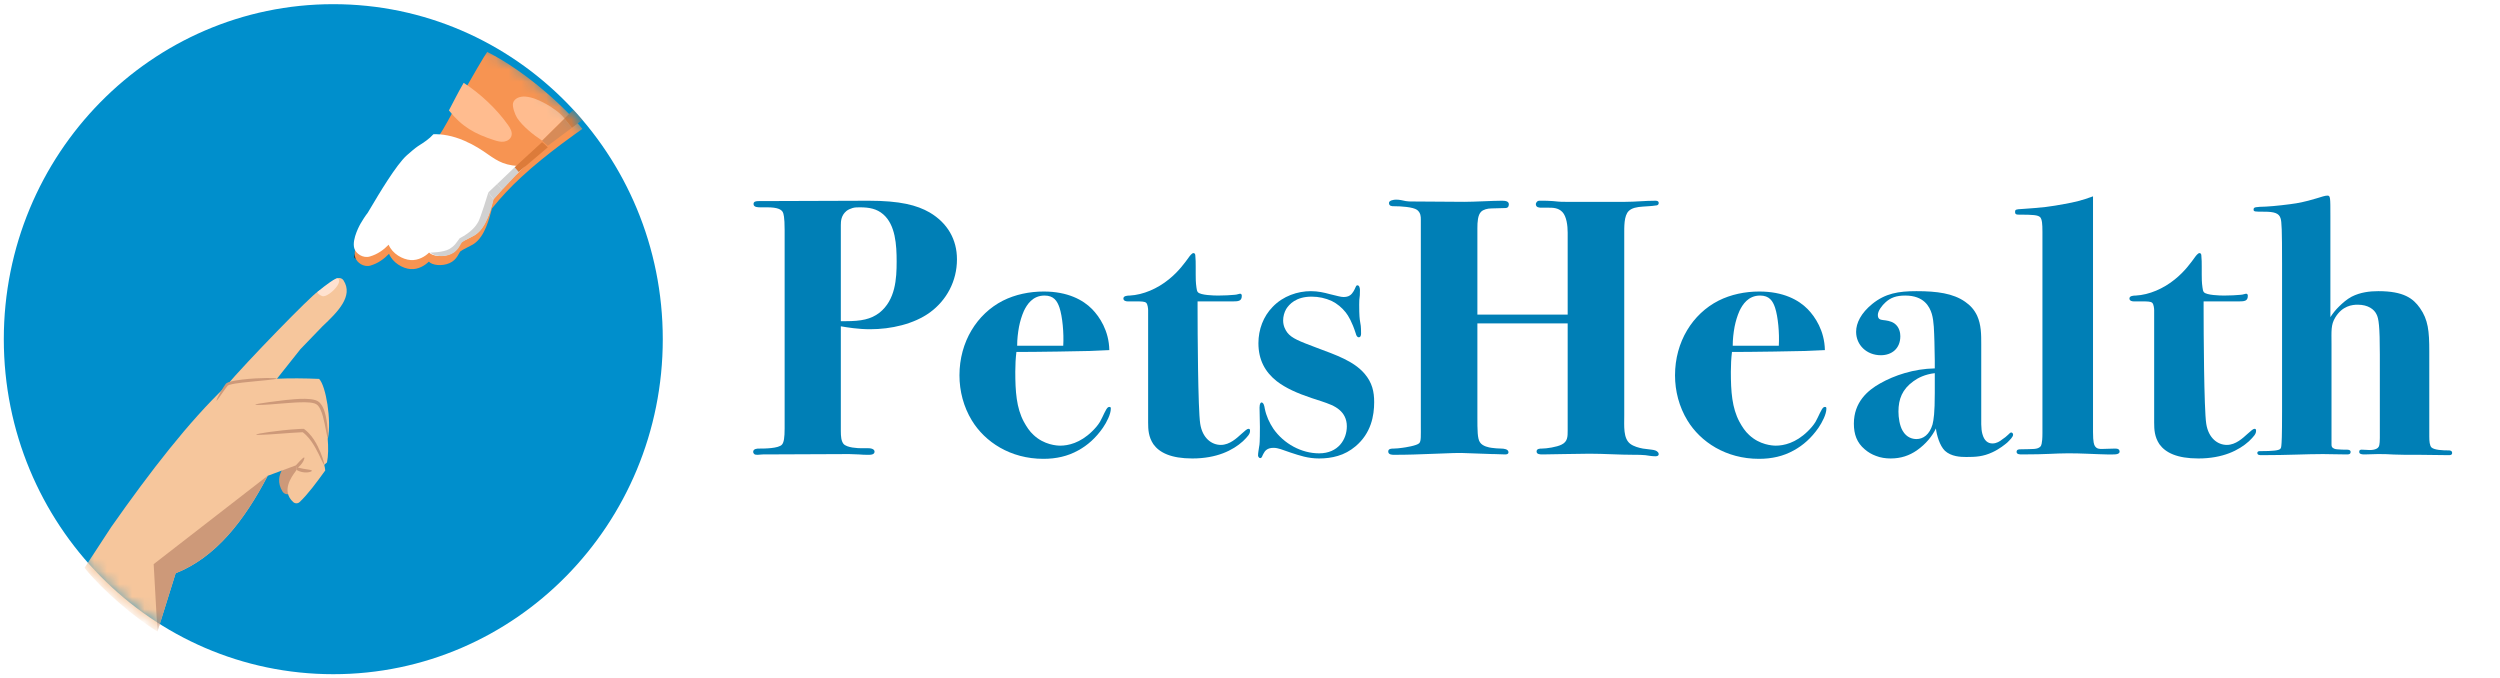 <svg width="199" height="54" viewBox="0 0 199 54" fill="none" xmlns="http://www.w3.org/2000/svg">
<ellipse cx="26.53" cy="26.999" rx="26.227" ry="26.667" fill="#008FCC"/>
<mask id="mask0_11638_139154" style="mask-type:alpha" maskUnits="userSpaceOnUse" x="-1" y="0" width="54" height="54">
<ellipse cx="26.153" cy="26.999" rx="26.227" ry="26.667" fill="#0086BF"/>
</mask>
<g mask="url(#mask0_11638_139154)">
<g filter="url(#filter0_d_11638_139154)">
<path d="M24.724 36.489C24.359 36.16 23.96 35.818 23.512 35.596C22.992 35.981 21.65 37.019 22.481 38.395C22.607 38.605 22.872 38.684 23.091 38.576C23.829 38.211 24.444 37.598 25.162 36.899C25.018 36.761 24.872 36.624 24.724 36.489Z" fill="#CD9979"/>
<path fill-rule="evenodd" clip-rule="evenodd" d="M23.916 27.072L25.668 25.255C26.881 24.114 28.152 22.848 27.345 21.6C27.219 21.403 26.953 21.355 26.752 21.476C26.538 21.605 26.328 21.764 26.109 21.931C25.853 22.124 25.586 22.327 25.288 22.502C24.779 22.798 19.638 28.068 17.964 30.047C15.05 32.825 11.983 36.771 8.845 41.243L6.728 44.483C8.231 46.348 10.828 48.511 12.531 49.551L13.981 44.911C17.164 43.65 19.43 40.748 21.308 37.154L23.558 36.321L23.601 36.694C23.59 36.717 23.557 36.761 23.511 36.824C23.213 37.225 22.368 38.367 23.342 39.246C23.488 39.378 23.711 39.377 23.853 39.241C24.518 38.613 25.193 37.69 25.889 36.73C25.877 36.588 25.85 36.437 25.81 36.28C25.879 36.221 25.951 36.158 26.029 36.09C26.135 35.576 26.143 34.879 26.083 34.174L26.101 34.158C26.392 32.759 25.949 29.988 25.401 29.44C24.225 29.39 23.1 29.38 22.046 29.427L23.916 27.072Z" fill="#F6C69C"/>
<path d="M26.735 21.463C26.974 21.352 27.127 21.621 26.842 22.039C26.531 22.494 25.91 22.953 25.643 22.847C25.286 22.706 25.257 22.526 25.257 22.526C25.257 22.526 26.238 21.692 26.735 21.463Z" fill="#FFE2D0"/>
<path d="M25.81 36.285C25.792 36.291 25.742 36.205 25.664 36.045C25.586 35.885 25.477 35.65 25.337 35.366C25.195 35.084 25.02 34.751 24.784 34.416C24.667 34.249 24.531 34.082 24.376 33.928C24.34 33.888 24.296 33.852 24.256 33.815C24.216 33.778 24.173 33.743 24.129 33.709L24.103 33.689C24.101 33.688 24.101 33.688 24.101 33.688L24.095 33.688L24.051 33.689C23.994 33.69 23.934 33.69 23.875 33.696C23.399 33.717 22.942 33.755 22.527 33.785C22.113 33.815 21.737 33.843 21.422 33.862C20.791 33.901 20.401 33.91 20.396 33.874C20.393 33.836 20.776 33.759 21.402 33.67C21.714 33.626 22.089 33.58 22.505 33.534C22.919 33.491 23.376 33.446 23.863 33.423C23.924 33.42 23.984 33.418 24.047 33.417C24.089 33.415 24.132 33.416 24.174 33.415C24.191 33.411 24.2 33.422 24.212 33.432L24.245 33.459L24.289 33.494C24.339 33.532 24.386 33.572 24.429 33.613C24.473 33.654 24.52 33.694 24.56 33.738C24.727 33.91 24.867 34.091 24.986 34.273C25.224 34.635 25.386 34.989 25.51 35.287C25.63 35.587 25.713 35.836 25.761 36.008C25.809 36.179 25.828 36.279 25.81 36.285Z" fill="#CD9979"/>
<path d="M26.101 34.159C26.082 34.162 26.051 34.053 26.009 33.852C25.966 33.654 25.915 33.363 25.842 33.008C25.806 32.83 25.761 32.637 25.706 32.436C25.649 32.234 25.581 32.021 25.48 31.82C25.427 31.721 25.368 31.626 25.294 31.549C25.218 31.47 25.137 31.424 25.027 31.389C24.917 31.353 24.794 31.336 24.667 31.322C24.54 31.309 24.408 31.304 24.274 31.301C23.738 31.296 23.218 31.337 22.747 31.374C22.275 31.41 21.849 31.449 21.491 31.473C20.773 31.525 20.328 31.525 20.324 31.487C20.321 31.448 20.761 31.381 21.471 31.281C21.826 31.232 22.251 31.175 22.724 31.123C23.198 31.074 23.72 31.02 24.279 31.026C24.418 31.029 24.557 31.037 24.697 31.05C24.835 31.065 24.971 31.088 25.11 31.132C25.178 31.157 25.245 31.183 25.312 31.225C25.376 31.267 25.435 31.316 25.482 31.369C25.58 31.476 25.647 31.592 25.704 31.707C25.814 31.94 25.877 32.167 25.927 32.381C25.974 32.595 26.008 32.795 26.032 32.975C26.082 33.339 26.105 33.635 26.115 33.839C26.122 34.044 26.119 34.159 26.101 34.159Z" fill="#CD9979"/>
<path d="M17.236 31.169C17.209 31.153 17.337 30.865 17.591 30.424C17.654 30.315 17.729 30.195 17.81 30.069C17.852 30.007 17.895 29.942 17.944 29.875L17.961 29.85C17.967 29.842 17.972 29.836 17.986 29.821C18.012 29.794 18.035 29.78 18.056 29.764C18.101 29.737 18.143 29.72 18.185 29.705C18.354 29.643 18.527 29.609 18.708 29.576C18.888 29.544 19.074 29.518 19.264 29.494C20.028 29.404 20.719 29.376 21.218 29.369C21.72 29.362 22.029 29.38 22.031 29.415C22.033 29.45 21.725 29.491 21.227 29.541C20.731 29.594 20.043 29.649 19.291 29.735C19.103 29.759 18.918 29.782 18.744 29.811C18.571 29.839 18.401 29.87 18.256 29.917C18.221 29.929 18.187 29.942 18.161 29.956C18.149 29.962 18.138 29.97 18.137 29.973C18.138 29.97 18.129 29.98 18.123 29.988L18.105 30.01C18.057 30.067 18.013 30.128 17.967 30.186C17.88 30.305 17.801 30.418 17.728 30.52C17.446 30.932 17.265 31.189 17.236 31.169Z" fill="#CD9979"/>
<path d="M23.557 36.316L23.6 36.685C23.715 36.754 23.88 36.822 24.068 36.86C24.277 36.901 24.474 36.892 24.612 36.862C24.75 36.833 24.828 36.785 24.824 36.749C24.812 36.671 24.492 36.663 24.12 36.589C23.97 36.561 23.831 36.526 23.718 36.498C23.756 36.465 23.795 36.431 23.835 36.394C23.995 36.239 24.109 36.071 24.17 35.938C24.232 35.805 24.245 35.71 24.213 35.692C24.139 35.655 23.557 36.316 23.557 36.316Z" fill="#CD9979"/>
<path d="M12.532 49.553L13.981 44.913C17.168 43.649 19.435 40.742 21.314 37.143L12.232 44.185L12.532 49.553Z" fill="#CD9979"/>
</g>
<path d="M28.335 19.959C28.305 20.037 28.273 20.115 28.25 20.194C28.229 20.268 28.208 20.34 28.186 20.413C28.168 20.476 28.201 20.552 28.26 20.575C28.284 20.584 28.309 20.587 28.336 20.586C28.379 20.583 28.413 20.558 28.444 20.53C28.496 20.485 28.549 20.439 28.598 20.391C28.621 20.368 28.646 20.344 28.669 20.321C28.711 20.279 28.752 20.239 28.764 20.179C28.773 20.13 28.766 20.087 28.736 20.051C28.709 20.018 28.662 19.994 28.615 20.003C28.559 20.014 28.518 20.034 28.475 20.074C28.463 20.086 28.453 20.097 28.441 20.109C28.417 20.133 28.392 20.159 28.368 20.184C28.319 20.234 28.272 20.285 28.227 20.338C28.312 20.377 28.398 20.417 28.484 20.456C28.494 20.381 28.504 20.306 28.516 20.232C28.528 20.152 28.534 20.071 28.537 19.99C28.538 19.945 28.501 19.901 28.456 19.896C28.437 19.895 28.419 19.895 28.401 19.901C28.378 19.909 28.345 19.936 28.335 19.959Z" fill="#3A3A3A"/>
<g filter="url(#filter1_d_11638_139154)">
<path d="M34.842 10.23C34.581 10.583 34.289 10.915 33.938 11.175C33.244 11.689 33.376 11.476 32.393 12.36C31.409 13.244 29.629 16.452 29.327 16.942C29.178 17.124 28.857 17.631 28.773 17.79C28.773 17.79 28.07 19.01 28.275 19.757C28.393 20.191 28.96 20.576 29.489 20.419C30.094 20.241 30.572 19.893 30.967 19.479C31.26 20.205 32.067 20.655 32.684 20.7C33.301 20.744 33.828 20.407 34.134 20.105C34.399 20.397 35.18 20.493 35.785 20.224C36.391 19.955 36.531 19.391 36.656 19.281C36.781 19.17 37.539 18.815 37.721 18.692C38.615 18.087 38.943 16.668 39.162 15.868C39.884 14.974 40.67 14.136 41.514 13.361C43.483 11.52 46.357 9.541 46.357 9.541C45.165 8.029 41.991 5.024 38.783 3.414C38.604 3.639 37.568 5.397 36.487 7.357C35.859 8.496 35.468 9.335 34.842 10.23Z" fill="#F79452"/>
</g>
<path fill-rule="evenodd" clip-rule="evenodd" d="M34.499 10.685C35.181 10.664 36.014 10.791 36.961 11.202C37.809 11.57 38.353 11.947 38.825 12.275C39.637 12.838 40.238 13.254 41.806 13.227C41.758 13.271 41.709 13.316 41.66 13.36C40.802 14.135 40.002 14.974 39.268 15.868C39.253 15.922 39.238 15.978 39.222 16.037C38.999 16.855 38.651 18.127 37.804 18.692C37.721 18.747 37.523 18.847 37.317 18.952C37.06 19.083 36.791 19.219 36.72 19.281C36.686 19.311 36.65 19.374 36.604 19.457C36.48 19.676 36.283 20.028 35.835 20.224C35.22 20.493 34.425 20.397 34.156 20.105C33.845 20.407 33.31 20.744 32.682 20.7C32.055 20.655 31.234 20.205 30.936 19.479C30.535 19.893 30.049 20.241 29.434 20.419C28.896 20.576 28.319 20.191 28.199 19.757C27.991 19.01 28.706 17.789 28.706 17.789C28.79 17.631 29.117 17.123 29.268 16.942C29.318 16.863 29.405 16.715 29.522 16.518C30.134 15.485 31.546 13.103 32.386 12.36C33.047 11.775 33.212 11.67 33.452 11.518C33.575 11.44 33.718 11.349 33.956 11.175C34.154 11.031 34.334 10.865 34.499 10.685Z" fill="white"/>
<path d="M44.929 9.433L45.524 10.169L46.36 9.544C46.36 9.544 45.944 9.044 45.646 8.735L44.929 9.433Z" fill="#DC7B3A"/>
<path d="M38.062 17.675C37.876 17.997 37.517 18.484 36.586 18.968C36.297 19.357 36.214 19.549 35.766 19.821C35.317 20.094 34.26 20.107 34.26 20.107L34.26 20.108C34.525 20.4 35.306 20.496 35.911 20.227C36.517 19.958 36.657 19.394 36.782 19.284C36.907 19.173 37.665 18.818 37.847 18.695C38.731 18.134 39.137 16.53 39.288 15.872L38.873 15.319C38.873 15.319 38.249 17.353 38.062 17.675Z" fill="#D1D1D1"/>
<path d="M39.555 14.667L40.015 15.076L41.336 13.649L41.016 13.272L39.555 14.667Z" fill="#D1D1D1"/>
<path d="M43.147 11.194L43.603 11.606L45.524 10.171L44.93 9.435L43.147 11.194Z" fill="#D78B58"/>
<path d="M38.873 15.315L39.288 15.867L40.014 15.073C40.014 15.073 39.724 14.781 39.555 14.664L38.873 15.315Z" fill="#D1D1D1"/>
<path d="M40.969 13.313L41.29 13.688L43.605 11.726C43.605 11.726 43.315 11.434 43.147 11.316L40.969 13.313Z" fill="#DC7B3A"/>
<path d="M43.146 11.192L44.929 9.432C44.663 9.034 43.889 8.497 43.424 8.253C42.959 8.009 42.417 7.735 41.811 7.688C41.416 7.657 40.944 7.81 40.839 8.199C40.761 8.487 41.002 9.149 41.168 9.396C41.601 10.043 42.401 10.699 43.146 11.192Z" fill="#FFBC8F"/>
<path d="M39.345 11.159C39.596 11.24 39.858 11.31 40.119 11.274C40.379 11.237 40.638 11.071 40.712 10.814C40.799 10.516 40.622 10.209 40.443 9.956C39.532 8.665 38.226 7.447 36.908 6.593C36.393 7.482 36.092 8.12 35.733 8.787C36.762 10.086 37.78 10.653 39.345 11.159Z" fill="#FFBC8F"/>
</g>
<path d="M66.93 25.974C67.437 26.061 68.302 26.207 69.256 26.207C70.926 26.207 72.745 25.799 74.027 24.866C75.339 23.905 76.174 22.389 76.174 20.641C76.174 19.067 75.429 17.756 73.998 16.911C72.984 16.328 71.642 15.978 69.137 15.978L60.578 16.007H60.4C60.161 16.007 59.982 16.037 59.982 16.241C59.982 16.503 60.34 16.503 60.519 16.503H61.056C61.92 16.503 62.189 16.678 62.308 16.882C62.368 16.998 62.457 17.261 62.457 18.31V34.104C62.457 34.833 62.397 35.211 62.248 35.386C61.98 35.707 60.817 35.707 60.4 35.707C60.31 35.707 59.952 35.707 59.952 35.969C59.952 36.027 59.982 36.086 60.012 36.115C60.071 36.202 60.191 36.202 60.31 36.202C60.459 36.202 60.578 36.173 60.698 36.173H60.727L67.586 36.144C67.855 36.144 68.093 36.173 68.362 36.173C68.63 36.202 68.898 36.202 69.196 36.202C69.614 36.202 69.614 35.998 69.614 35.94C69.614 35.852 69.525 35.678 69.107 35.678H68.54C68.302 35.678 67.407 35.648 67.139 35.328C66.96 35.095 66.93 34.745 66.93 34.308V25.974ZM66.93 17.931C66.93 17.581 66.96 17.144 67.377 16.794C67.526 16.678 67.676 16.619 67.855 16.561C68.034 16.503 68.242 16.503 68.451 16.503C69.196 16.503 69.793 16.619 70.3 17.056C71.284 17.902 71.373 19.504 71.373 20.816C71.373 22.185 71.284 23.875 70.002 24.895C69.316 25.42 68.54 25.566 67.318 25.566H66.93V17.931Z" fill="#007FB6"/>
<path d="M84.246 27.984C86.602 27.955 87.228 27.926 88.302 27.868C88.272 26.323 87.526 25.216 86.93 24.604C86.214 23.875 84.991 23.205 83.083 23.205C81.95 23.205 80.817 23.438 79.832 23.934C77.775 24.983 76.373 27.198 76.373 29.878C76.373 31.132 76.701 32.385 77.357 33.463C78.401 35.182 80.429 36.523 83.053 36.523C84.067 36.523 84.991 36.319 85.826 35.852C86.572 35.444 87.228 34.862 87.794 34.046C88.093 33.609 88.421 32.968 88.421 32.53C88.421 32.472 88.421 32.443 88.391 32.414C88.361 32.385 88.272 32.385 88.212 32.414C88.033 32.501 87.794 33.172 87.556 33.58C87.377 33.871 87.168 34.104 86.93 34.337C85.975 35.27 85.021 35.474 84.395 35.474C84.127 35.474 83.113 35.415 82.278 34.629C81.95 34.337 81.711 33.958 81.502 33.58C80.906 32.472 80.817 31.161 80.817 29.587C80.817 29.034 80.846 28.509 80.906 28.014C81.92 28.014 82.188 28.014 84.246 27.984ZM80.966 27.518C80.966 26.994 81.025 26.498 81.115 26.003C81.204 25.566 81.323 25.158 81.502 24.75C81.741 24.254 82.188 23.526 83.143 23.526C83.888 23.526 84.156 23.963 84.335 24.488C84.574 25.216 84.693 26.527 84.634 27.518H80.966Z" fill="#007FB6"/>
<path d="M95.327 23.992H98.13C98.577 23.992 98.846 23.963 98.846 23.555C98.846 23.497 98.846 23.38 98.697 23.38C98.667 23.38 98.607 23.409 98.577 23.409C98.458 23.438 98.369 23.468 98.249 23.468C97.891 23.497 97.504 23.526 96.967 23.526C96.609 23.526 95.566 23.497 95.357 23.264C95.267 23.176 95.267 23.03 95.237 22.885C95.178 22.477 95.178 22.156 95.178 21.836V21.195C95.178 20.932 95.178 20.67 95.148 20.349C95.148 20.262 95.118 20.145 94.999 20.145C94.88 20.145 94.701 20.379 94.641 20.466C94.343 20.874 93.836 21.602 93.031 22.244C92.136 22.972 91.003 23.468 89.93 23.526C89.721 23.526 89.422 23.555 89.422 23.759C89.422 23.963 89.661 23.992 89.78 23.992H90.407C90.854 23.992 91.122 23.992 91.242 24.109C91.361 24.225 91.391 24.575 91.391 24.691V33.638C91.391 34.191 91.421 34.774 91.808 35.357C92.285 36.027 93.21 36.494 94.909 36.494C96.848 36.494 98.13 35.852 98.935 35.124C99.323 34.745 99.502 34.541 99.502 34.308C99.502 34.221 99.502 34.133 99.382 34.133C99.263 34.133 99.114 34.279 98.816 34.541C98.458 34.862 97.891 35.415 97.176 35.415C96.46 35.415 95.715 34.891 95.536 33.725C95.357 32.559 95.327 26.352 95.327 24.575V23.992Z" fill="#007FB6"/>
<path d="M108.341 26.556C108.341 25.362 108.192 26.003 108.192 24.254C108.192 23.526 108.251 23.846 108.251 23.118C108.251 23.03 108.251 22.972 108.221 22.885C108.192 22.739 108.102 22.71 108.043 22.71C107.953 22.71 107.923 22.826 107.893 22.885C107.834 23.03 107.685 23.351 107.476 23.497C107.327 23.613 107.118 23.642 106.939 23.642C106.73 23.642 106.462 23.555 105.836 23.409C105.418 23.293 104.911 23.176 104.345 23.176C103.301 23.176 102.138 23.555 101.303 24.429C100.558 25.187 100.17 26.236 100.17 27.314C100.17 28.655 100.707 29.616 101.631 30.345C102.347 30.898 103.271 31.306 104.404 31.685C104.673 31.773 104.941 31.86 105.21 31.948C105.717 32.122 106.253 32.297 106.641 32.647C106.939 32.909 107.208 33.317 107.208 33.929C107.208 34.978 106.522 36.086 105.001 36.086C103.599 36.086 102.198 35.328 101.363 34.133C101.035 33.638 100.796 33.113 100.677 32.53C100.647 32.326 100.587 32.035 100.409 32.035C100.379 32.035 100.259 32.093 100.259 32.443C100.259 32.968 100.289 33.463 100.289 33.987C100.289 35.211 100.259 35.415 100.23 35.532C100.2 35.794 100.14 36.027 100.14 36.26C100.14 36.319 100.2 36.464 100.319 36.464C100.468 36.464 100.468 36.26 100.587 36.086C100.677 35.911 100.856 35.648 101.363 35.648C101.75 35.648 102.049 35.794 102.734 36.027C103.45 36.26 104.106 36.494 105.001 36.494C105.508 36.494 106.015 36.435 106.492 36.29C106.999 36.144 107.476 35.882 107.893 35.532C109.146 34.483 109.384 33.084 109.384 32.006C109.384 31.19 109.235 30.461 108.609 29.733C107.744 28.742 106.402 28.276 104.762 27.664C103.45 27.168 102.824 26.935 102.466 26.469C102.317 26.265 102.138 25.945 102.138 25.507C102.138 25.187 102.228 24.866 102.377 24.604C102.615 24.225 103.152 23.613 104.404 23.613C104.971 23.613 105.508 23.73 106.015 23.963C106.432 24.167 106.82 24.488 107.118 24.866C107.327 25.129 107.625 25.624 107.923 26.556C107.953 26.673 108.013 26.848 108.162 26.848C108.311 26.848 108.341 26.673 108.341 26.556Z" fill="#007FB6"/>
<path d="M124.787 25.741V34.279C124.787 34.745 124.787 35.153 124.31 35.386C123.922 35.59 123.087 35.707 122.729 35.707C122.58 35.707 122.312 35.707 122.312 35.94C122.312 36.173 122.61 36.173 122.789 36.173C123.326 36.173 125.592 36.115 126.517 36.115C127.709 36.115 128.902 36.202 130.095 36.202C130.393 36.202 130.662 36.202 130.96 36.231C131.198 36.26 131.467 36.319 131.765 36.319C131.825 36.319 132.033 36.319 132.033 36.144C132.033 36.086 132.004 36.027 131.974 35.998C131.854 35.852 131.676 35.823 131.467 35.794C131.228 35.765 131.02 35.736 130.781 35.707C130.453 35.648 130.035 35.532 129.767 35.328C129.2 34.891 129.29 33.929 129.29 33.055V18.718C129.29 18.047 129.26 17.173 129.648 16.794C129.886 16.561 130.274 16.474 130.781 16.445C131.109 16.415 131.437 16.415 131.795 16.357C131.884 16.357 132.033 16.328 132.033 16.153C132.033 15.978 131.825 15.978 131.765 15.978C130.93 15.978 130.185 16.066 129.379 16.066C129.35 16.066 129.29 16.066 129.26 16.066H124.608C124.042 16.066 123.982 16.037 123.624 16.007C123.296 15.978 122.968 15.978 122.61 15.978C122.461 15.978 122.401 15.978 122.312 16.095C122.282 16.153 122.252 16.182 122.252 16.241C122.252 16.532 122.551 16.532 122.7 16.532H123.266C123.594 16.532 124.042 16.532 124.37 16.882C124.698 17.231 124.787 17.96 124.787 18.514V25.041H117.6V18.164C117.6 17.669 117.63 17.115 117.899 16.852C118.078 16.678 118.406 16.59 118.734 16.59L119.807 16.561C119.926 16.561 119.986 16.532 120.046 16.474C120.075 16.415 120.105 16.357 120.105 16.27C120.105 15.978 119.747 15.978 119.509 15.978C118.853 15.978 117.332 16.066 116.557 16.066L112.322 16.037C112.203 16.037 112.113 16.037 111.905 16.007C111.636 15.949 111.398 15.891 111.129 15.891C110.95 15.891 110.563 15.949 110.563 16.153C110.563 16.415 110.801 16.415 110.95 16.415C111.517 16.415 112.471 16.474 112.799 16.707C113.098 16.94 113.098 17.261 113.098 17.465V33.813C113.098 34.716 113.127 35.095 112.978 35.27C112.799 35.474 111.845 35.619 111.607 35.648C111.368 35.678 111.159 35.707 110.921 35.707C110.772 35.707 110.503 35.707 110.503 35.94C110.503 36.202 110.831 36.202 110.95 36.202C112.113 36.202 112.799 36.173 114.32 36.115C115.602 36.056 116.08 36.056 116.318 36.056L118.793 36.144C118.853 36.144 118.883 36.144 118.942 36.144C119.241 36.144 119.509 36.173 119.807 36.173C119.867 36.173 120.075 36.173 120.075 35.998C120.075 35.736 119.658 35.707 119.509 35.707C119.24 35.707 118.972 35.678 118.734 35.648C118.525 35.619 118.018 35.532 117.809 35.211C117.6 34.92 117.6 34.25 117.6 33.172V25.741H124.787Z" fill="#007FB6"/>
<path d="M141.205 27.984C143.561 27.955 144.187 27.926 145.261 27.868C145.231 26.323 144.485 25.216 143.889 24.604C143.173 23.875 141.951 23.205 140.042 23.205C138.909 23.205 137.776 23.438 136.792 23.934C134.734 24.983 133.332 27.198 133.332 29.878C133.332 31.132 133.66 32.385 134.317 33.463C135.36 35.182 137.388 36.523 140.012 36.523C141.026 36.523 141.951 36.319 142.785 35.852C143.531 35.444 144.187 34.862 144.754 34.046C145.052 33.609 145.38 32.968 145.38 32.53C145.38 32.472 145.38 32.443 145.35 32.414C145.32 32.385 145.231 32.385 145.171 32.414C144.992 32.501 144.754 33.172 144.515 33.58C144.336 33.871 144.127 34.104 143.889 34.337C142.935 35.27 141.98 35.474 141.354 35.474C141.086 35.474 140.072 35.415 139.237 34.629C138.909 34.337 138.67 33.958 138.462 33.58C137.865 32.472 137.776 31.161 137.776 29.587C137.776 29.034 137.805 28.509 137.865 28.014C138.879 28.014 139.147 28.014 141.205 27.984ZM137.925 27.518C137.925 26.994 137.984 26.498 138.074 26.003C138.163 25.566 138.283 25.158 138.462 24.75C138.7 24.254 139.147 23.526 140.102 23.526C140.847 23.526 141.116 23.963 141.294 24.488C141.533 25.216 141.652 26.527 141.593 27.518H137.925Z" fill="#007FB6"/>
<path d="M154.009 29.325C152.339 29.354 150.789 29.878 149.656 30.52C148.672 31.073 147.568 32.006 147.568 33.725C147.568 34.57 147.807 35.24 148.433 35.765C148.701 35.998 149 36.173 149.328 36.29C149.685 36.435 150.103 36.494 150.491 36.494C151.326 36.494 151.982 36.26 152.578 35.852C153.323 35.328 153.801 34.716 154.099 34.104C154.158 34.629 154.397 35.474 154.814 35.882C155.321 36.348 156.067 36.377 156.514 36.377C157.26 36.377 157.856 36.348 158.602 35.998C159.168 35.736 159.586 35.386 159.765 35.24C160.003 35.007 160.242 34.774 160.242 34.599C160.242 34.483 160.152 34.425 160.093 34.425C160.033 34.425 159.973 34.483 159.944 34.512C159.914 34.541 159.884 34.57 159.854 34.599C159.705 34.745 159.556 34.862 159.377 34.978C159.198 35.124 158.93 35.299 158.602 35.299C158.244 35.299 157.946 35.095 157.797 34.541C157.677 34.104 157.707 33.609 157.707 32.501V27.402C157.707 26.615 157.707 25.857 157.379 25.129C157.14 24.633 156.842 24.313 156.425 24.021C155.471 23.351 154.188 23.176 152.548 23.176C151.117 23.176 150.073 23.351 149.029 24.196C148.135 24.925 147.747 25.711 147.747 26.411C147.747 27.46 148.582 28.276 149.715 28.276C150.58 28.276 151.266 27.751 151.266 26.761C151.266 26.527 151.206 26.032 150.789 25.741C150.491 25.537 150.133 25.507 149.894 25.478C149.685 25.449 149.477 25.42 149.477 25.07C149.477 24.75 149.805 24.313 150.103 24.05C150.491 23.701 150.938 23.526 151.654 23.526C153.145 23.526 153.592 24.4 153.771 24.983C153.95 25.595 153.95 26.382 153.98 27.198C153.98 27.693 154.009 28.218 154.009 28.713V29.325ZM154.009 31.277C154.009 32.88 153.92 33.405 153.83 33.783C153.592 34.599 153.085 34.949 152.548 34.949C152.28 34.949 151.773 34.862 151.445 34.279C151.206 33.871 151.117 33.23 151.117 32.764C151.117 31.773 151.415 30.986 152.31 30.345C152.667 30.082 153.234 29.791 154.009 29.704V31.277Z" fill="#007FB6"/>
<path d="M162.578 34.483C162.578 35.357 162.459 35.503 162.429 35.532C162.19 35.794 161.832 35.736 160.818 35.765C160.729 35.765 160.52 35.765 160.52 35.969C160.52 36.173 160.789 36.173 160.938 36.173C162.936 36.173 163.592 36.086 164.516 36.086C165.023 36.086 165.56 36.086 166.067 36.115C167.021 36.144 167.289 36.173 167.707 36.173C168.214 36.173 168.721 36.231 168.721 35.94C168.721 35.882 168.691 35.794 168.631 35.765C168.542 35.707 168.452 35.707 168.333 35.707C167.975 35.707 167.677 35.736 167.319 35.736C167.11 35.736 166.902 35.736 166.753 35.503C166.693 35.415 166.604 35.211 166.604 34.395V15.629C165.739 15.949 165.142 16.095 164.307 16.241C163.83 16.328 163.353 16.415 162.846 16.474C162.28 16.532 161.713 16.59 161.176 16.619C160.729 16.648 160.49 16.648 160.431 16.736C160.401 16.765 160.401 16.823 160.401 16.882C160.401 17.086 160.55 17.086 160.729 17.086C161.832 17.086 162.22 17.115 162.399 17.29C162.548 17.465 162.578 17.814 162.578 18.455V34.483Z" fill="#007FB6"/>
<path d="M175.407 23.992H178.21C178.658 23.992 178.926 23.963 178.926 23.555C178.926 23.497 178.926 23.38 178.777 23.38C178.747 23.38 178.688 23.409 178.658 23.409C178.538 23.438 178.449 23.468 178.33 23.468C177.972 23.497 177.584 23.526 177.047 23.526C176.69 23.526 175.646 23.497 175.437 23.264C175.348 23.176 175.348 23.03 175.318 22.885C175.258 22.477 175.258 22.156 175.258 21.836V21.195C175.258 20.932 175.258 20.67 175.228 20.349C175.228 20.262 175.199 20.145 175.079 20.145C174.96 20.145 174.781 20.379 174.721 20.466C174.423 20.874 173.916 21.602 173.111 22.244C172.216 22.972 171.083 23.468 170.01 23.526C169.801 23.526 169.503 23.555 169.503 23.759C169.503 23.963 169.741 23.992 169.861 23.992H170.487C170.934 23.992 171.203 23.992 171.322 24.109C171.441 24.225 171.471 24.575 171.471 24.691V33.638C171.471 34.191 171.501 34.774 171.888 35.357C172.366 36.027 173.29 36.494 174.99 36.494C176.928 36.494 178.21 35.852 179.016 35.124C179.403 34.745 179.582 34.541 179.582 34.308C179.582 34.221 179.582 34.133 179.463 34.133C179.344 34.133 179.194 34.279 178.896 34.541C178.538 34.862 177.972 35.415 177.256 35.415C176.54 35.415 175.795 34.891 175.616 33.725C175.437 32.559 175.407 26.352 175.407 24.575V23.992Z" fill="#007FB6"/>
<path d="M185.499 17.202C185.499 15.687 185.499 15.57 185.26 15.57C184.902 15.57 184.246 15.92 182.785 16.182C182.248 16.27 181.026 16.415 180.37 16.445C179.535 16.474 179.385 16.474 179.385 16.678C179.385 16.852 179.475 16.852 180.25 16.852C181.026 16.852 181.413 16.969 181.533 17.377C181.622 17.639 181.652 18.28 181.652 20.961V32.793C181.652 34.774 181.622 35.24 181.592 35.503C181.592 35.59 181.562 35.678 181.503 35.736C181.383 35.852 180.966 35.911 179.892 35.911C179.833 35.911 179.684 35.911 179.684 36.056C179.684 36.231 179.892 36.231 180.012 36.231C182.159 36.231 183.531 36.144 184.902 36.144C185.499 36.144 186.065 36.173 186.811 36.173C186.93 36.173 187.109 36.173 187.109 35.969C187.109 35.911 187.079 35.794 186.841 35.794C186.572 35.794 186.304 35.794 186.035 35.765C185.946 35.765 185.827 35.736 185.737 35.678C185.678 35.648 185.648 35.619 185.618 35.561C185.588 35.503 185.588 35.444 185.588 35.357V27.402C185.588 26.352 185.528 25.857 185.886 25.274C186.453 24.342 187.228 24.254 187.676 24.254C188.51 24.254 188.988 24.633 189.167 25.012C189.345 25.332 189.435 25.974 189.435 28.218V34.862C189.435 34.949 189.435 35.415 189.345 35.561C189.286 35.678 189.077 35.823 188.63 35.823C188.421 35.823 188.242 35.794 188.004 35.794C187.914 35.794 187.795 35.794 187.795 35.969C187.795 36.056 187.825 36.173 188.212 36.173C188.57 36.173 188.928 36.144 189.256 36.144C190.508 36.144 189.703 36.173 191.433 36.202C191.791 36.202 192.178 36.202 192.536 36.202C193.312 36.202 194.087 36.231 194.922 36.231C195.011 36.231 195.19 36.231 195.19 36.056C195.19 35.852 194.982 35.852 194.922 35.852C194.415 35.852 193.789 35.823 193.55 35.619C193.401 35.474 193.371 35.124 193.371 34.745V27.955C193.371 26.352 193.282 25.449 192.626 24.517C192.089 23.759 191.343 23.176 189.316 23.176C188.63 23.176 187.884 23.264 187.198 23.613C186.811 23.817 186.483 24.109 186.185 24.4C185.916 24.662 185.707 24.925 185.499 25.245V17.202Z" fill="#007FB6"/>
<defs>
<filter id="filter0_d_11638_139154" x="4.208" y="19.61" width="25.911" height="33.183" filterUnits="userSpaceOnUse" color-interpolation-filters="sRGB">
<feFlood flood-opacity="0" result="BackgroundImageFix"/>
<feColorMatrix in="SourceAlpha" type="matrix" values="0 0 0 0 0 0 0 0 0 0 0 0 0 0 0 0 0 0 127 0" result="hardAlpha"/>
<feOffset dy="0.72"/>
<feGaussianBlur stdDeviation="1.26"/>
<feColorMatrix type="matrix" values="0 0 0 0 0 0 0 0 0 0 0 0 0 0 0 0 0 0 0.3 0"/>
<feBlend mode="normal" in2="BackgroundImageFix" result="effect1_dropShadow_11638_139154"/>
<feBlend mode="normal" in="SourceGraphic" in2="effect1_dropShadow_11638_139154" result="shape"/>
</filter>
<filter id="filter1_d_11638_139154" x="25.717" y="1.614" width="23.159" height="22.33" filterUnits="userSpaceOnUse" color-interpolation-filters="sRGB">
<feFlood flood-opacity="0" result="BackgroundImageFix"/>
<feColorMatrix in="SourceAlpha" type="matrix" values="0 0 0 0 0 0 0 0 0 0 0 0 0 0 0 0 0 0 127 0" result="hardAlpha"/>
<feOffset dy="0.72"/>
<feGaussianBlur stdDeviation="1.26"/>
<feColorMatrix type="matrix" values="0 0 0 0 0 0 0 0 0 0 0 0 0 0 0 0 0 0 0.3 0"/>
<feBlend mode="normal" in2="BackgroundImageFix" result="effect1_dropShadow_11638_139154"/>
<feBlend mode="normal" in="SourceGraphic" in2="effect1_dropShadow_11638_139154" result="shape"/>
</filter>
</defs>
</svg>
